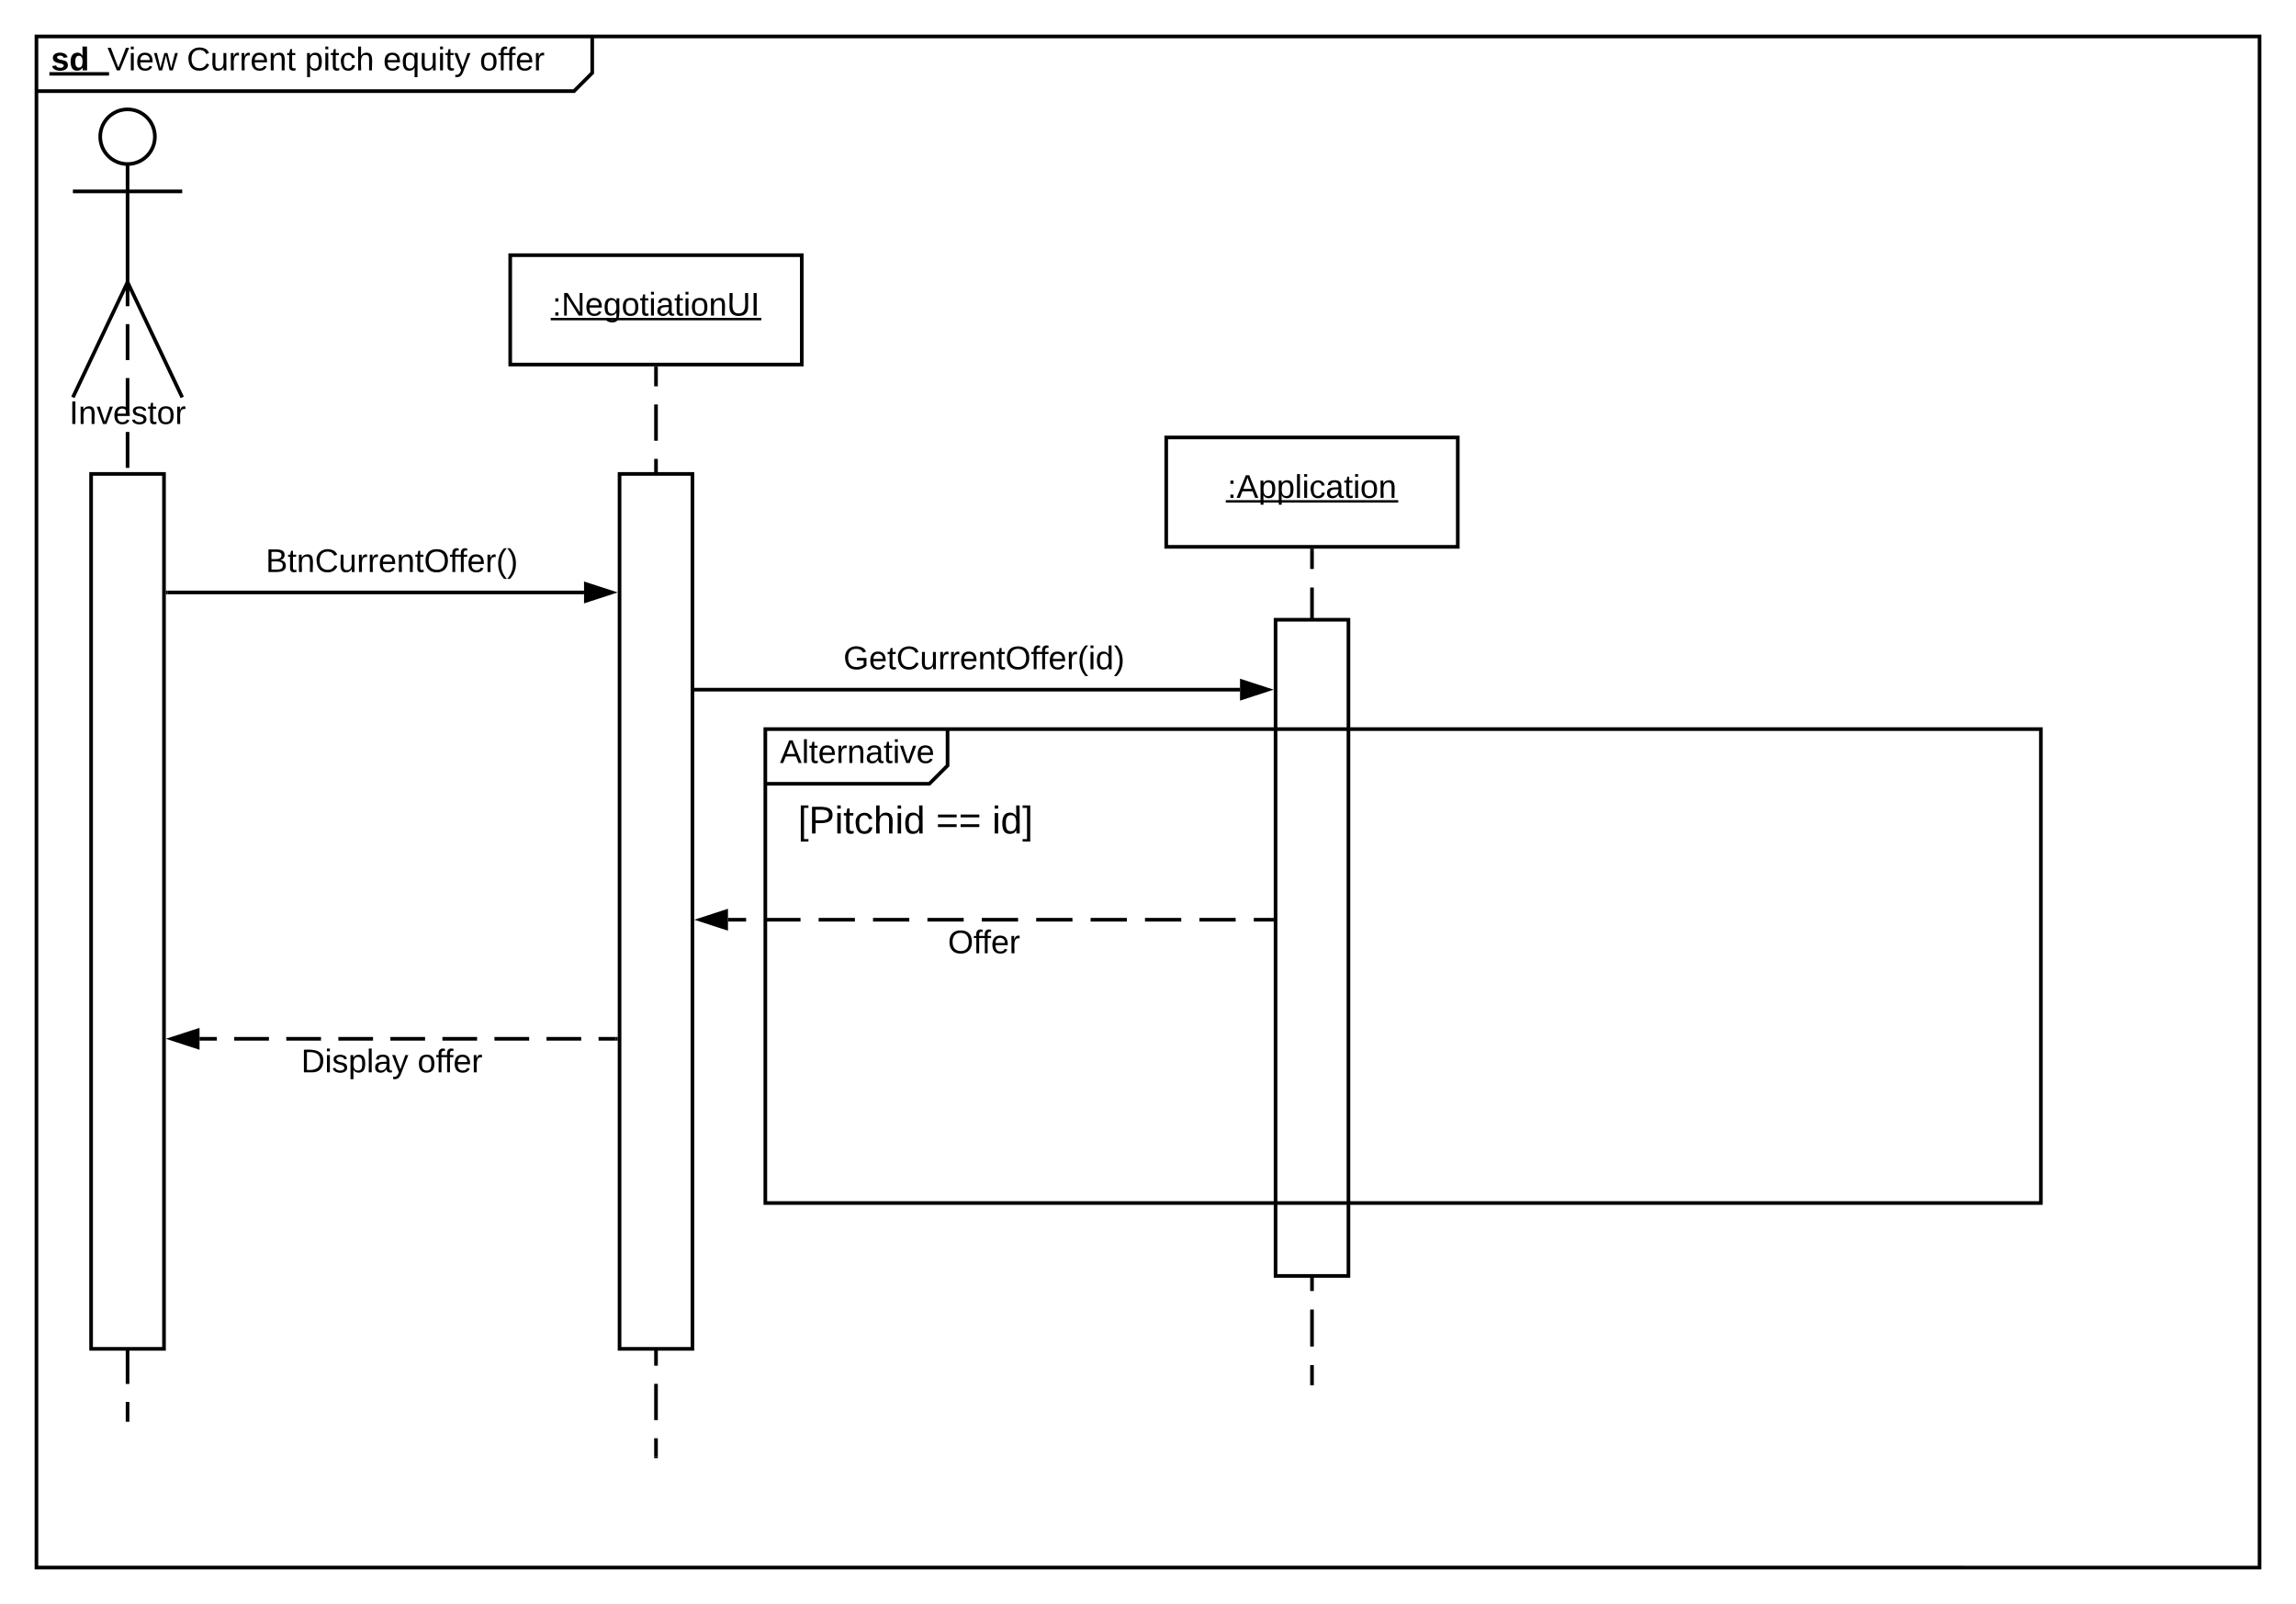 <svg xmlns="http://www.w3.org/2000/svg" xmlns:xlink="http://www.w3.org/1999/xlink" xmlns:lucid="lucid" width="1260" height="880"><g transform="translate(-80 -60)" lucid:page-tab-id="ZgLZXZapt5fJ"><path d="M100 80h305v20l-10 10H100z" fill="#fff"/><path d="M405 80v20l-10 10H100" stroke="#000" stroke-width="2" fill="none"/><path d="M100 80h1220v840H100z" stroke="#000" stroke-width="2" fill="none"/><use xlink:href="#a" transform="matrix(1,0,0,1,108,80) translate(0 18.6)"/><use xlink:href="#b" transform="matrix(1,0,0,1,108,80) translate(30.95 18.6)"/><use xlink:href="#c" transform="matrix(1,0,0,1,108,80) translate(74.5 18.6)"/><use xlink:href="#d" transform="matrix(1,0,0,1,108,80) translate(139.35 18.6)"/><use xlink:href="#e" transform="matrix(1,0,0,1,108,80) translate(182.3 18.6)"/><use xlink:href="#f" transform="matrix(1,0,0,1,108,80) translate(235.25 18.6)"/><path d="M165 135c0 8.28-6.72 15-15 15-8.28 0-15-6.72-15-15 0-8.28 6.72-15 15-15 8.28 0 15 6.72 15 15z" stroke="#000" stroke-width="2" fill="#fff"/><path d="M150 150v64.8l30 63.2m-30-63.2L120 278m0-113h60" stroke="#000" stroke-width="2" fill="none"/><path d="M120 120h60v180h-60z" fill="none"/><use xlink:href="#g" transform="matrix(1,0,0,1,40,278) translate(78.025 14.6)"/><path d="M150 218.13V228m0 9.84v19.7m0 9.87v19.72m0 9.85v19.7m0 9.87v19.7m0 9.86v19.7m0 9.87v19.7m0 9.86v19.7m0 9.87v19.7m0 9.86v19.7m0 9.87v19.7m0 9.86v19.7m0 9.86v19.7m0 9.86v19.7m0 9.87v19.7m0 9.85v19.7m0 9.87v19.7m0 9.86v19.7m0 9.87v19.7m0 9.86v19.72m0 9.86v19.7m0 9.86V839M150 218.16v-4.03M150 838.97V840" stroke="#000" stroke-width="2" fill="none"/><path d="M130 320h40v480h-40zM360 200h160v60H360z" stroke="#000" stroke-width="2" fill="#fff"/><use xlink:href="#h" transform="matrix(1,0,0,1,360,200) translate(23.105 33.15)"/><path d="M440 262v9.95m0 9.95v19.9m0 9.95v19.9m0 9.95v19.9m0 9.95v19.9m0 9.95v19.9m0 9.95v19.9m0 9.95v19.9m0 9.95v19.9m0 9.95v19.9m0 9.95v19.9m0 9.95v19.9m0 9.95v19.9m0 9.95V660m0 9.95v19.9m0 9.95v19.9m0 9.95v19.9m0 9.95v19.9m0 9.95v19.9m0 9.95v19.9m0 9.95V859" stroke="#000" stroke-width="2" fill="none"/><path d="M441 262.03h-2V261h2z"/><path d="M440 858.97V860" stroke="#000" stroke-width="2" fill="none"/><path d="M420 320h40v480h-40z" stroke="#000" stroke-width="2" fill="#fff"/><path d="M172 385.02h228.5" stroke="#000" stroke-width="2" fill="none"/><path d="M172.03 386.02H171v-2h1.03z"/><path d="M415.76 385.02l-14.26 4.64v-9.27z" stroke="#000" stroke-width="2"/><use xlink:href="#i" transform="matrix(1,0,0,1,225.825,359.422) translate(0 14.4)"/><path d="M720 300h160v60H720z" stroke="#000" stroke-width="2" fill="#fff"/><use xlink:href="#j" transform="matrix(1,0,0,1,720,300) translate(33.58 33.15)"/><path d="M800 362v10.16m0 10.15v20.32m0 10.16v20.3m0 10.16v20.32m0 10.15v20.32m0 10.16v20.3m0 10.16v20.32m0 10.15v20.32m0 10.16v20.3m0 10.16v20.32m0 10.15v20.32m0 10.16v20.3m0 10.16v20.32m0 10.15v20.32m0 10.16v20.3m0 10.16V819" stroke="#000" stroke-width="2" fill="none"/><path d="M801 362.03h-2V361h2z"/><path d="M800 818.97V820" stroke="#000" stroke-width="2" fill="none"/><path d="M780 400h40v360h-40z" stroke="#000" stroke-width="2" fill="#fff"/><path d="M462 438.36h298.5" stroke="#000" stroke-width="2" fill="none"/><path d="M462.03 439.36H461v-2h1.03z"/><path d="M775.76 438.36L761.5 443v-9.28z" stroke="#000" stroke-width="2"/><use xlink:href="#k" transform="matrix(1,0,0,1,542.85,412.756) translate(0 14.4)"/><path d="M778 564.58h-9.95m-9.95 0h-19.9m-9.95 0h-19.9m-9.95 0h-19.9m-9.95 0h-19.9m-9.95 0h-19.9m-9.95 0h-19.9m-9.95 0h-19.9m-9.95 0h-19.9m-9.95 0h-19.9m-9.95 0h-9.95" stroke="#000" stroke-width="2" fill="none"/><path d="M779 565.58h-1.03v-2H779z"/><path d="M464.24 564.58l14.26-4.64v9.27z" stroke="#000" stroke-width="2"/><use xlink:href="#l" transform="matrix(1,0,0,1,600.2,568.578) translate(0 14.4)"/><path d="M418 629.9h-9.52m-9.52 0h-19.04m-9.52 0h-19.05m-9.52 0H322.8m-9.53 0h-19.04m-9.52 0h-19.03m-9.52 0H237.1m-9.52 0h-19.04m-9.52 0h-9.52" stroke="#000" stroke-width="2" fill="none"/><path d="M419 630.9h-1.03v-2H419z"/><path d="M174.24 629.9l14.26-4.62v9.27z" stroke="#000" stroke-width="2"/><use xlink:href="#m" transform="matrix(1,0,0,1,245.275,633.911) translate(0 14.4)"/><use xlink:href="#n" transform="matrix(1,0,0,1,245.275,633.911) translate(63.85 14.4)"/><path d="M500 460h100v20l-10 10h-90z" fill="#fff"/><path d="M600 460v20l-10 10h-90" stroke="#000" stroke-width="2" fill="none"/><path d="M500 460h700v260H500z" stroke="#000" stroke-width="2" fill="none"/><g><use xlink:href="#o" transform="matrix(1,0,0,1,508,460) translate(0 18.6)"/></g><g><use xlink:href="#p" transform="matrix(1,0,0,1,512,498) translate(0 19.267)"/><use xlink:href="#q" transform="matrix(1,0,0,1,512,498) translate(5.926 19.267)"/><use xlink:href="#r" transform="matrix(1,0,0,1,512,498) translate(81.659 19.267)"/><use xlink:href="#s" transform="matrix(1,0,0,1,512,498) translate(112.474 19.267)"/></g><defs><path d="M137-138c1-29-70-34-71-4 15 46 118 7 119 86 1 83-164 76-172 9l43-7c4 19 20 25 44 25 33 8 57-30 24-41C81-84 22-81 20-136c-2-80 154-74 161-7" id="t"/><path d="M88-194c31-1 46 15 58 34l-1-101h50l1 261h-48c-2-10 0-23-3-31C134-8 116 4 84 4 32 4 16-41 15-95c0-56 19-97 73-99zm17 164c33 0 40-30 41-66 1-37-9-64-41-64s-38 30-39 65c0 43 13 65 39 65" id="u"/><g id="a"><use transform="matrix(0.05,0,0,0.05,0,0)" xlink:href="#t"/><use transform="matrix(0.05,0,0,0.05,10,0)" xlink:href="#u"/><path d="M-.9.97h32.75v1.9H-.9z"/></g><path d="M137 0h-34L2-248h35l83 218 83-218h36" id="v"/><path d="M24-231v-30h32v30H24zM24 0v-190h32V0H24" id="w"/><path d="M100-194c63 0 86 42 84 106H49c0 40 14 67 53 68 26 1 43-12 49-29l28 8c-11 28-37 45-77 45C44 4 14-33 15-96c1-61 26-98 85-98zm52 81c6-60-76-77-97-28-3 7-6 17-6 28h103" id="x"/><path d="M206 0h-36l-40-164L89 0H53L-1-190h32L70-26l43-164h34l41 164 42-164h31" id="y"/><g id="b"><use transform="matrix(0.05,0,0,0.05,0,0)" xlink:href="#v"/><use transform="matrix(0.05,0,0,0.05,11.65,0)" xlink:href="#w"/><use transform="matrix(0.05,0,0,0.05,15.6,0)" xlink:href="#x"/><use transform="matrix(0.05,0,0,0.05,25.6,0)" xlink:href="#y"/></g><path d="M212-179c-10-28-35-45-73-45-59 0-87 40-87 99 0 60 29 101 89 101 43 0 62-24 78-52l27 14C228-24 195 4 139 4 59 4 22-46 18-125c-6-104 99-153 187-111 19 9 31 26 39 46" id="z"/><path d="M84 4C-5 8 30-112 23-190h32v120c0 31 7 50 39 49 72-2 45-101 50-169h31l1 190h-30c-1-10 1-25-2-33-11 22-28 36-60 37" id="A"/><path d="M114-163C36-179 61-72 57 0H25l-1-190h30c1 12-1 29 2 39 6-27 23-49 58-41v29" id="B"/><path d="M117-194c89-4 53 116 60 194h-32v-121c0-31-8-49-39-48C34-167 62-67 57 0H25l-1-190h30c1 10-1 24 2 32 11-22 29-35 61-36" id="C"/><path d="M59-47c-2 24 18 29 38 22v24C64 9 27 4 27-40v-127H5v-23h24l9-43h21v43h35v23H59v120" id="D"/><g id="c"><use transform="matrix(0.05,0,0,0.05,0,0)" xlink:href="#z"/><use transform="matrix(0.05,0,0,0.05,12.95,0)" xlink:href="#A"/><use transform="matrix(0.05,0,0,0.05,22.95,0)" xlink:href="#B"/><use transform="matrix(0.05,0,0,0.05,28.9,0)" xlink:href="#B"/><use transform="matrix(0.05,0,0,0.05,34.85,0)" xlink:href="#x"/><use transform="matrix(0.05,0,0,0.05,44.85,0)" xlink:href="#C"/><use transform="matrix(0.05,0,0,0.05,54.85,0)" xlink:href="#D"/></g><path d="M115-194c55 1 70 41 70 98S169 2 115 4C84 4 66-9 55-30l1 105H24l-1-265h31l2 30c10-21 28-34 59-34zm-8 174c40 0 45-34 45-75s-6-73-45-74c-42 0-51 32-51 76 0 43 10 73 51 73" id="E"/><path d="M96-169c-40 0-48 33-48 73s9 75 48 75c24 0 41-14 43-38l32 2c-6 37-31 61-74 61-59 0-76-41-82-99-10-93 101-131 147-64 4 7 5 14 7 22l-32 3c-4-21-16-35-41-35" id="F"/><path d="M106-169C34-169 62-67 57 0H25v-261h32l-1 103c12-21 28-36 61-36 89 0 53 116 60 194h-32v-121c2-32-8-49-39-48" id="G"/><g id="d"><use transform="matrix(0.05,0,0,0.05,0,0)" xlink:href="#E"/><use transform="matrix(0.05,0,0,0.05,10,0)" xlink:href="#w"/><use transform="matrix(0.05,0,0,0.05,13.95,0)" xlink:href="#D"/><use transform="matrix(0.05,0,0,0.05,18.95,0)" xlink:href="#F"/><use transform="matrix(0.05,0,0,0.05,27.95,0)" xlink:href="#G"/></g><path d="M145-31C134-9 116 4 85 4 32 4 16-35 15-94c0-59 17-99 70-100 32-1 48 14 60 33 0-11-1-24 2-32h30l-1 268h-32zM93-21c41 0 51-33 51-76s-8-73-50-73c-40 0-46 35-46 75s5 74 45 74" id="H"/><path d="M179-190L93 31C79 59 56 82 12 73V49c39 6 53-20 64-50L1-190h34L92-34l54-156h33" id="I"/><g id="e"><use transform="matrix(0.05,0,0,0.05,0,0)" xlink:href="#x"/><use transform="matrix(0.05,0,0,0.05,10,0)" xlink:href="#H"/><use transform="matrix(0.05,0,0,0.05,20,0)" xlink:href="#A"/><use transform="matrix(0.05,0,0,0.05,30,0)" xlink:href="#w"/><use transform="matrix(0.05,0,0,0.05,33.95,0)" xlink:href="#D"/><use transform="matrix(0.05,0,0,0.05,38.95,0)" xlink:href="#I"/></g><path d="M100-194c62-1 85 37 85 99 1 63-27 99-86 99S16-35 15-95c0-66 28-99 85-99zM99-20c44 1 53-31 53-75 0-43-8-75-51-75s-53 32-53 75 10 74 51 75" id="J"/><path d="M101-234c-31-9-42 10-38 44h38v23H63V0H32v-167H5v-23h27c-7-52 17-82 69-68v24" id="K"/><g id="f"><use transform="matrix(0.05,0,0,0.05,0,0)" xlink:href="#J"/><use transform="matrix(0.05,0,0,0.05,10,0)" xlink:href="#K"/><use transform="matrix(0.05,0,0,0.05,14.65,0)" xlink:href="#K"/><use transform="matrix(0.05,0,0,0.05,19.65,0)" xlink:href="#x"/><use transform="matrix(0.05,0,0,0.05,29.65,0)" xlink:href="#B"/></g><path d="M33 0v-248h34V0H33" id="L"/><path d="M108 0H70L1-190h34L89-25l56-165h34" id="M"/><path d="M135-143c-3-34-86-38-87 0 15 53 115 12 119 90S17 21 10-45l28-5c4 36 97 45 98 0-10-56-113-15-118-90-4-57 82-63 122-42 12 7 21 19 24 35" id="N"/><g id="g"><use transform="matrix(0.05,0,0,0.05,0,0)" xlink:href="#L"/><use transform="matrix(0.05,0,0,0.05,5,0)" xlink:href="#C"/><use transform="matrix(0.05,0,0,0.05,15,0)" xlink:href="#M"/><use transform="matrix(0.05,0,0,0.05,24,0)" xlink:href="#x"/><use transform="matrix(0.05,0,0,0.05,34,0)" xlink:href="#N"/><use transform="matrix(0.05,0,0,0.05,43,0)" xlink:href="#D"/><use transform="matrix(0.05,0,0,0.05,48,0)" xlink:href="#J"/><use transform="matrix(0.05,0,0,0.05,58,0)" xlink:href="#B"/></g><path d="M33-154v-36h34v36H33zM33 0v-36h34V0H33" id="O"/><path d="M190 0L58-211 59 0H30v-248h39L202-35l-2-213h31V0h-41" id="P"/><path d="M177-190C167-65 218 103 67 71c-23-6-38-20-44-43l32-5c15 47 100 32 89-28v-30C133-14 115 1 83 1 29 1 15-40 15-95c0-56 16-97 71-98 29-1 48 16 59 35 1-10 0-23 2-32h30zM94-22c36 0 50-32 50-73 0-42-14-75-50-75-39 0-46 34-46 75s6 73 46 73" id="Q"/><path d="M141-36C126-15 110 5 73 4 37 3 15-17 15-53c-1-64 63-63 125-63 3-35-9-54-41-54-24 1-41 7-42 31l-33-3c5-37 33-52 76-52 45 0 72 20 72 64v82c-1 20 7 32 28 27v20c-31 9-61-2-59-35zM48-53c0 20 12 33 32 33 41-3 63-29 60-74-43 2-92-5-92 41" id="R"/><path d="M232-93c-1 65-40 97-104 97C67 4 28-28 28-90v-158h33c8 89-33 224 67 224 102 0 64-133 71-224h33v155" id="S"/><g id="h"><use transform="matrix(0.05,0,0,0.05,0,0)" xlink:href="#O"/><use transform="matrix(0.05,0,0,0.05,5,0)" xlink:href="#P"/><use transform="matrix(0.05,0,0,0.05,17.95,0)" xlink:href="#x"/><use transform="matrix(0.05,0,0,0.05,27.95,0)" xlink:href="#Q"/><use transform="matrix(0.05,0,0,0.05,37.95,0)" xlink:href="#J"/><use transform="matrix(0.05,0,0,0.05,47.95,0)" xlink:href="#D"/><use transform="matrix(0.05,0,0,0.05,52.95,0)" xlink:href="#w"/><use transform="matrix(0.05,0,0,0.05,56.9,0)" xlink:href="#R"/><use transform="matrix(0.05,0,0,0.05,66.9,0)" xlink:href="#D"/><use transform="matrix(0.05,0,0,0.05,71.9,0)" xlink:href="#w"/><use transform="matrix(0.05,0,0,0.05,75.85,0)" xlink:href="#J"/><use transform="matrix(0.05,0,0,0.05,85.85,0)" xlink:href="#C"/><use transform="matrix(0.05,0,0,0.05,95.85,0)" xlink:href="#S"/><use transform="matrix(0.05,0,0,0.05,108.8,0)" xlink:href="#L"/><path d="M-.9 1.25h115.6v1.32H-.9z"/></g><path d="M160-131c35 5 61 23 61 61C221 17 115-2 30 0v-248c76 3 177-17 177 60 0 33-19 50-47 57zm-97-11c50-1 110 9 110-42 0-47-63-36-110-37v79zm0 115c55-2 124 14 124-45 0-56-70-42-124-44v89" id="T"/><path d="M140-251c81 0 123 46 123 126C263-46 219 4 140 4 59 4 17-45 17-125s42-126 123-126zm0 227c63 0 89-41 89-101s-29-99-89-99c-61 0-89 39-89 99S79-25 140-24" id="U"/><path d="M87 75C49 33 22-17 22-94c0-76 28-126 65-167h31c-38 41-64 92-64 168S80 34 118 75H87" id="V"/><path d="M33-261c38 41 65 92 65 168S71 34 33 75H2C39 34 66-17 66-93S39-220 2-261h31" id="W"/><g id="i"><use transform="matrix(0.05,0,0,0.05,0,0)" xlink:href="#T"/><use transform="matrix(0.05,0,0,0.05,12,0)" xlink:href="#D"/><use transform="matrix(0.05,0,0,0.05,17,0)" xlink:href="#C"/><use transform="matrix(0.05,0,0,0.05,27,0)" xlink:href="#z"/><use transform="matrix(0.05,0,0,0.05,39.95,0)" xlink:href="#A"/><use transform="matrix(0.05,0,0,0.05,49.95,0)" xlink:href="#B"/><use transform="matrix(0.05,0,0,0.05,55.9,0)" xlink:href="#B"/><use transform="matrix(0.05,0,0,0.05,61.85,0)" xlink:href="#x"/><use transform="matrix(0.05,0,0,0.05,71.85,0)" xlink:href="#C"/><use transform="matrix(0.05,0,0,0.05,81.85,0)" xlink:href="#D"/><use transform="matrix(0.05,0,0,0.05,86.85,0)" xlink:href="#U"/><use transform="matrix(0.05,0,0,0.05,100.85,0)" xlink:href="#K"/><use transform="matrix(0.05,0,0,0.05,105.5,0)" xlink:href="#K"/><use transform="matrix(0.05,0,0,0.05,110.5,0)" xlink:href="#x"/><use transform="matrix(0.05,0,0,0.05,120.5,0)" xlink:href="#B"/><use transform="matrix(0.05,0,0,0.05,126.45,0)" xlink:href="#V"/><use transform="matrix(0.05,0,0,0.05,132.4,0)" xlink:href="#W"/></g><path d="M205 0l-28-72H64L36 0H1l101-248h38L239 0h-34zm-38-99l-47-123c-12 45-31 82-46 123h93" id="X"/><path d="M24 0v-261h32V0H24" id="Y"/><g id="j"><use transform="matrix(0.05,0,0,0.05,0,0)" xlink:href="#O"/><use transform="matrix(0.05,0,0,0.05,5,0)" xlink:href="#X"/><use transform="matrix(0.05,0,0,0.05,17,0)" xlink:href="#E"/><use transform="matrix(0.05,0,0,0.05,27,0)" xlink:href="#E"/><use transform="matrix(0.05,0,0,0.05,37,0)" xlink:href="#Y"/><use transform="matrix(0.05,0,0,0.05,40.95,0)" xlink:href="#w"/><use transform="matrix(0.05,0,0,0.05,44.9,0)" xlink:href="#F"/><use transform="matrix(0.05,0,0,0.05,53.9,0)" xlink:href="#R"/><use transform="matrix(0.05,0,0,0.05,63.9,0)" xlink:href="#D"/><use transform="matrix(0.05,0,0,0.05,68.9,0)" xlink:href="#w"/><use transform="matrix(0.05,0,0,0.05,72.85,0)" xlink:href="#J"/><use transform="matrix(0.05,0,0,0.05,82.85,0)" xlink:href="#C"/><path d="M-.9 1.25h94.65v1.32H-.9z"/></g><path d="M143 4C61 4 22-44 18-125c-5-107 100-154 193-111 17 8 29 25 37 43l-32 9c-13-25-37-40-76-40-61 0-88 39-88 99 0 61 29 100 91 101 35 0 62-11 79-27v-45h-74v-28h105v86C228-13 192 4 143 4" id="Z"/><path d="M85-194c31 0 48 13 60 33l-1-100h32l1 261h-30c-2-10 0-23-3-31C134-8 116 4 85 4 32 4 16-35 15-94c0-66 23-100 70-100zm9 24c-40 0-46 34-46 75 0 40 6 74 45 74 42 0 51-32 51-76 0-42-9-74-50-73" id="aa"/><g id="k"><use transform="matrix(0.05,0,0,0.05,0,0)" xlink:href="#Z"/><use transform="matrix(0.05,0,0,0.05,14,0)" xlink:href="#x"/><use transform="matrix(0.05,0,0,0.05,24,0)" xlink:href="#D"/><use transform="matrix(0.05,0,0,0.05,29,0)" xlink:href="#z"/><use transform="matrix(0.05,0,0,0.05,41.95,0)" xlink:href="#A"/><use transform="matrix(0.05,0,0,0.05,51.95,0)" xlink:href="#B"/><use transform="matrix(0.05,0,0,0.05,57.9,0)" xlink:href="#B"/><use transform="matrix(0.05,0,0,0.05,63.85,0)" xlink:href="#x"/><use transform="matrix(0.05,0,0,0.05,73.85,0)" xlink:href="#C"/><use transform="matrix(0.05,0,0,0.05,83.85,0)" xlink:href="#D"/><use transform="matrix(0.05,0,0,0.05,88.85,0)" xlink:href="#U"/><use transform="matrix(0.05,0,0,0.05,102.85,0)" xlink:href="#K"/><use transform="matrix(0.05,0,0,0.05,107.5,0)" xlink:href="#K"/><use transform="matrix(0.05,0,0,0.05,112.5,0)" xlink:href="#x"/><use transform="matrix(0.05,0,0,0.05,122.5,0)" xlink:href="#B"/><use transform="matrix(0.05,0,0,0.05,128.45,0)" xlink:href="#V"/><use transform="matrix(0.05,0,0,0.05,134.4,0)" xlink:href="#w"/><use transform="matrix(0.05,0,0,0.05,138.35,0)" xlink:href="#aa"/><use transform="matrix(0.05,0,0,0.05,148.35,0)" xlink:href="#W"/></g><g id="l"><use transform="matrix(0.05,0,0,0.05,0,0)" xlink:href="#U"/><use transform="matrix(0.05,0,0,0.05,14,0)" xlink:href="#K"/><use transform="matrix(0.05,0,0,0.05,18.65,0)" xlink:href="#K"/><use transform="matrix(0.05,0,0,0.05,23.65,0)" xlink:href="#x"/><use transform="matrix(0.05,0,0,0.05,33.65,0)" xlink:href="#B"/></g><path d="M30-248c118-7 216 8 213 122C240-48 200 0 122 0H30v-248zM63-27c89 8 146-16 146-99s-60-101-146-95v194" id="ab"/><g id="m"><use transform="matrix(0.05,0,0,0.05,0,0)" xlink:href="#ab"/><use transform="matrix(0.05,0,0,0.05,12.95,0)" xlink:href="#w"/><use transform="matrix(0.05,0,0,0.05,16.9,0)" xlink:href="#N"/><use transform="matrix(0.05,0,0,0.05,25.9,0)" xlink:href="#E"/><use transform="matrix(0.05,0,0,0.05,35.9,0)" xlink:href="#Y"/><use transform="matrix(0.05,0,0,0.05,39.85,0)" xlink:href="#R"/><use transform="matrix(0.05,0,0,0.05,49.85,0)" xlink:href="#I"/></g><g id="n"><use transform="matrix(0.05,0,0,0.05,0,0)" xlink:href="#J"/><use transform="matrix(0.05,0,0,0.05,10,0)" xlink:href="#K"/><use transform="matrix(0.05,0,0,0.05,14.65,0)" xlink:href="#K"/><use transform="matrix(0.05,0,0,0.05,19.65,0)" xlink:href="#x"/><use transform="matrix(0.05,0,0,0.05,29.65,0)" xlink:href="#B"/></g><g id="o"><use transform="matrix(0.05,0,0,0.05,0,0)" xlink:href="#X"/><use transform="matrix(0.05,0,0,0.05,12,0)" xlink:href="#Y"/><use transform="matrix(0.05,0,0,0.05,15.95,0)" xlink:href="#D"/><use transform="matrix(0.05,0,0,0.05,20.95,0)" xlink:href="#x"/><use transform="matrix(0.05,0,0,0.05,30.95,0)" xlink:href="#B"/><use transform="matrix(0.05,0,0,0.05,36.9,0)" xlink:href="#C"/><use transform="matrix(0.05,0,0,0.05,46.9,0)" xlink:href="#R"/><use transform="matrix(0.05,0,0,0.05,56.9,0)" xlink:href="#D"/><use transform="matrix(0.05,0,0,0.05,61.9,0)" xlink:href="#w"/><use transform="matrix(0.05,0,0,0.05,65.85,0)" xlink:href="#M"/><use transform="matrix(0.05,0,0,0.05,74.85,0)" xlink:href="#x"/></g><path d="M26 75v-336h71v23H56V52h41v23H26" id="ac"/><path d="M30-248c87 1 191-15 191 75 0 78-77 80-158 76V0H30v-248zm33 125c57 0 124 11 124-50 0-59-68-47-124-48v98" id="ad"/><g id="q"><use transform="matrix(0.059,0,0,0.059,0,0)" xlink:href="#ac"/><use transform="matrix(0.059,0,0,0.059,5.926,0)" xlink:href="#ad"/><use transform="matrix(0.059,0,0,0.059,20.148,0)" xlink:href="#w"/><use transform="matrix(0.059,0,0,0.059,24.83,0)" xlink:href="#D"/><use transform="matrix(0.059,0,0,0.059,30.756,0)" xlink:href="#F"/><use transform="matrix(0.059,0,0,0.059,41.422,0)" xlink:href="#G"/><use transform="matrix(0.059,0,0,0.059,53.274,0)" xlink:href="#w"/><use transform="matrix(0.059,0,0,0.059,57.956,0)" xlink:href="#aa"/></g><path d="M18-150v-26h174v26H18zm0 90v-26h174v26H18" id="ae"/><g id="r"><use transform="matrix(0.059,0,0,0.059,0,0)" xlink:href="#ae"/><use transform="matrix(0.059,0,0,0.059,12.444,0)" xlink:href="#ae"/></g><path d="M3 75V52h41v-290H3v-23h71V75H3" id="af"/><g id="s"><use transform="matrix(0.059,0,0,0.059,0,0)" xlink:href="#w"/><use transform="matrix(0.059,0,0,0.059,4.681,0)" xlink:href="#aa"/><use transform="matrix(0.059,0,0,0.059,16.533,0)" xlink:href="#af"/></g></defs></g></svg>